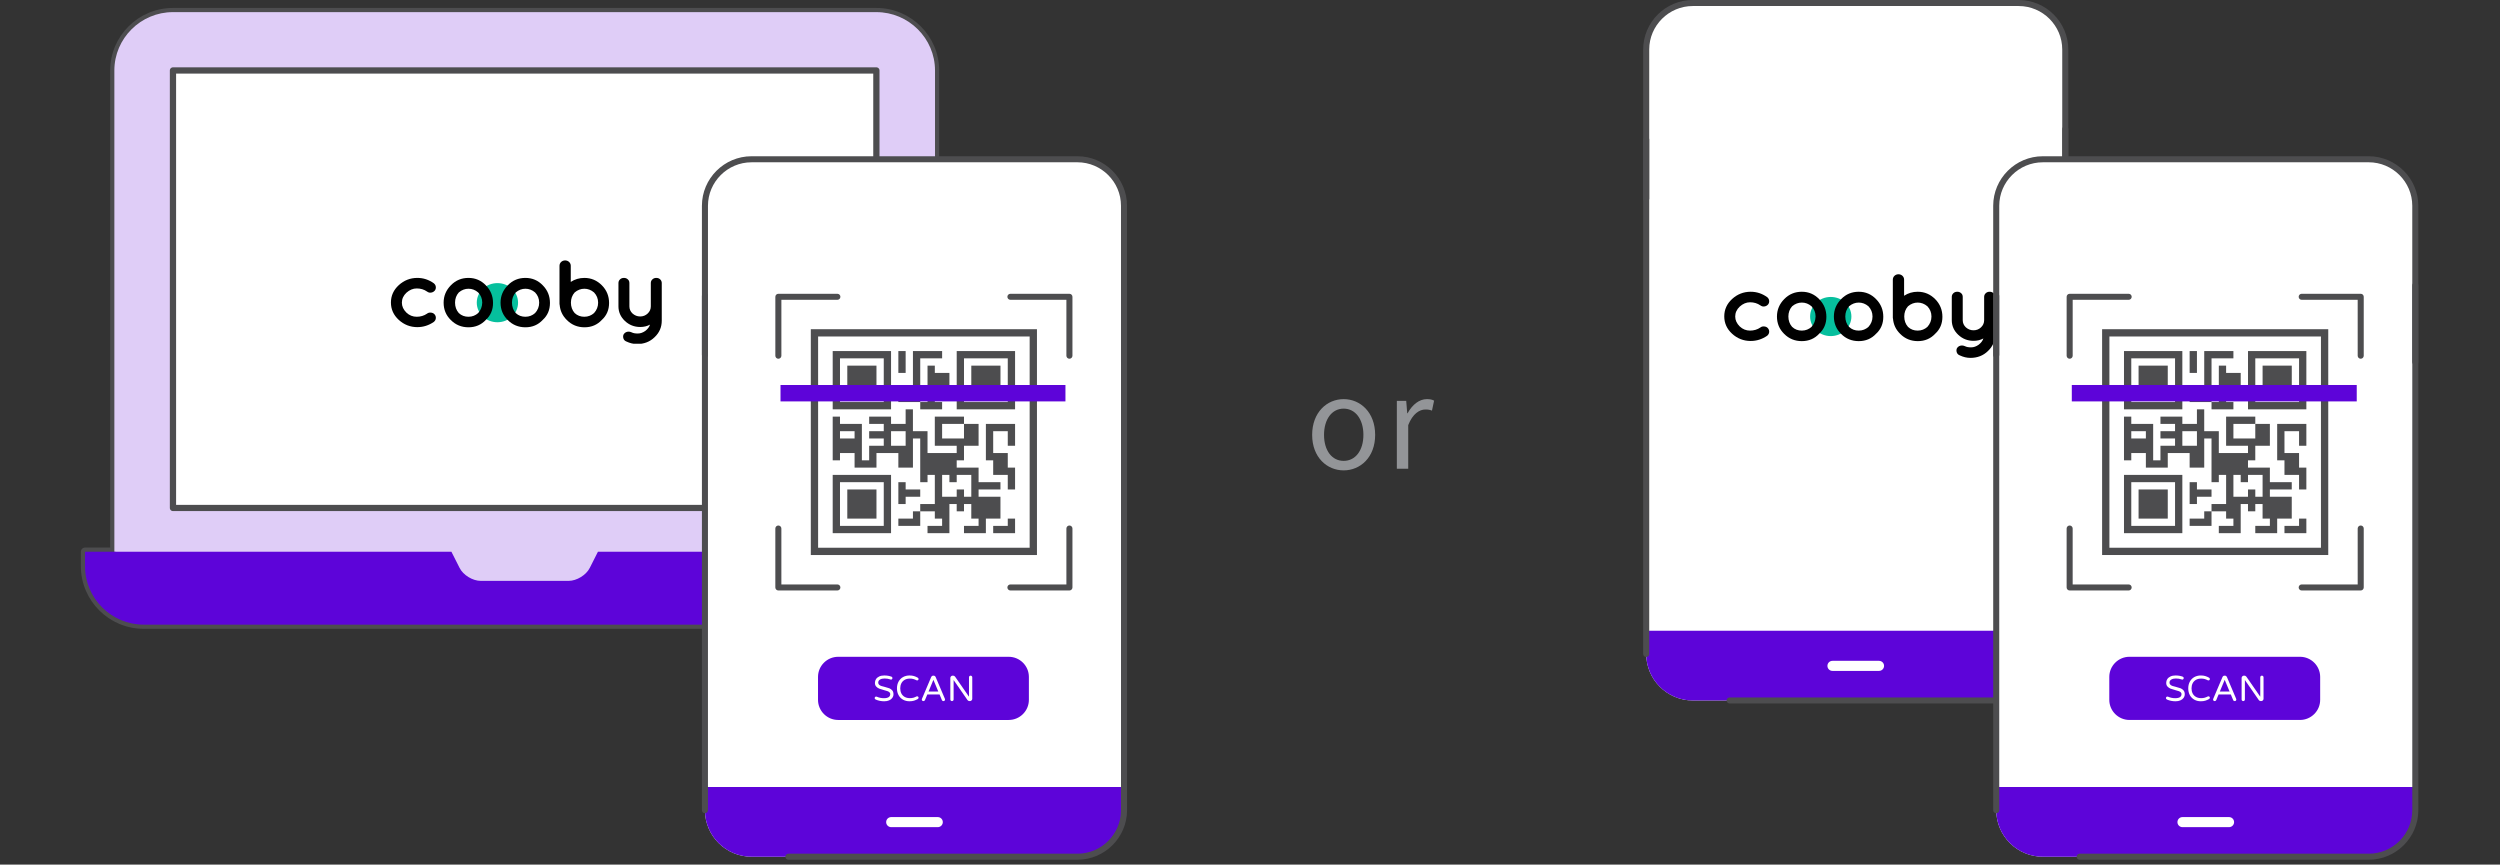 <svg width="240" height="83" viewBox="0 0 240 83" fill="none" xmlns="http://www.w3.org/2000/svg">
<rect x="0" y="0" width="240" height="83" fill="#333333" stroke="none"/>
<path d="M128.991 45.156C130.587 45.156 132.015 43.908 132.015 41.748C132.015 39.576 130.587 38.316 128.991 38.316C127.395 38.316 125.967 39.576 125.967 41.748C125.967 43.908 127.395 45.156 128.991 45.156ZM128.991 44.244C127.863 44.244 127.107 43.248 127.107 41.748C127.107 40.248 127.863 39.228 128.991 39.228C130.119 39.228 130.887 40.248 130.887 41.748C130.887 43.248 130.119 44.244 128.991 44.244ZM134.097 45H135.189V40.812C135.621 39.696 136.293 39.312 136.833 39.312C137.097 39.312 137.253 39.336 137.469 39.42L137.673 38.46C137.469 38.352 137.265 38.316 136.977 38.316C136.245 38.316 135.585 38.844 135.129 39.672H135.093L134.997 38.484H134.097V45Z" fill="#939598"/>
<g clip-path="url(#clip0)">
<mask id="path-2-outside-1" maskUnits="userSpaceOnUse" x="7.164" y="0.164" width="86" height="61" fill="black">
<rect fill="white" x="7.164" y="0.164" width="86" height="61"/>
<path fill-rule="evenodd" clip-rule="evenodd" d="M89.76 52.965V6.764C89.76 3.684 87.228 1.164 84.132 1.164H16.605C13.511 1.164 10.978 3.684 10.978 6.764V52.965L10.987 52.966H8.164V54.365C8.164 57.446 10.697 59.966 13.792 59.966H86.947C90.043 59.966 92.574 57.446 92.574 54.365V52.966H89.752L89.76 52.965Z"/>
</mask>
<path fill-rule="evenodd" clip-rule="evenodd" d="M89.76 52.965V6.764C89.76 3.684 87.228 1.164 84.132 1.164H16.605C13.511 1.164 10.978 3.684 10.978 6.764V52.965L10.987 52.966H8.164V54.365C8.164 57.446 10.697 59.966 13.792 59.966H86.947C90.043 59.966 92.574 57.446 92.574 54.365V52.966H89.752L89.76 52.965Z" fill="#5D04D9"/>
<path d="M89.76 52.965L89.819 53.36C90.015 53.331 90.16 53.163 90.16 52.965H89.76ZM10.978 52.965H10.578C10.578 53.163 10.724 53.332 10.921 53.361L10.978 52.965ZM10.987 52.966V53.366C11.196 53.366 11.37 53.204 11.386 52.995C11.401 52.786 11.252 52.6 11.044 52.57L10.987 52.966ZM8.164 52.966V52.566C7.943 52.566 7.764 52.745 7.764 52.966H8.164ZM92.574 52.966H92.974C92.974 52.745 92.795 52.566 92.574 52.566V52.966ZM89.752 52.966L89.694 52.57C89.487 52.601 89.338 52.786 89.353 52.995C89.369 53.204 89.543 53.366 89.752 53.366V52.966ZM89.36 6.764V52.965H90.16V6.764H89.36ZM84.132 1.564C87.009 1.564 89.36 3.907 89.36 6.764H90.16C90.16 3.462 87.447 0.764 84.132 0.764V1.564ZM16.605 1.564H84.132V0.764H16.605V1.564ZM11.378 6.764C11.378 3.907 13.73 1.564 16.605 1.564V0.764C13.292 0.764 10.578 3.462 10.578 6.764H11.378ZM11.378 52.965V6.764H10.578V52.965H11.378ZM11.044 52.57L11.036 52.569L10.921 53.361L10.929 53.362L11.044 52.57ZM8.164 53.366H10.987V52.566H8.164V53.366ZM8.564 54.365V52.966H7.764V54.365H8.564ZM13.792 59.566C10.916 59.566 8.564 57.223 8.564 54.365H7.764C7.764 57.669 10.477 60.366 13.792 60.366V59.566ZM86.947 59.566H13.792V60.366H86.947V59.566ZM92.174 54.365C92.174 57.223 89.824 59.566 86.947 59.566V60.366C90.262 60.366 92.974 57.669 92.974 54.365H92.174ZM92.174 52.966V54.365H92.974V52.966H92.174ZM89.752 53.366H92.574V52.566H89.752V53.366ZM89.702 52.569L89.694 52.57L89.811 53.362L89.819 53.36L89.702 52.569Z" fill="#4D4D4F" mask="url(#path-2-outside-1)"/>
<path d="M89.761 6.764V52.965L61.272 57.164H39.819L10.979 52.965V6.764C10.979 3.684 13.511 1.164 16.605 1.164H84.132C87.228 1.164 89.761 3.684 89.761 6.764Z" fill="#DFCDF7"/>
<path fill-rule="evenodd" clip-rule="evenodd" d="M84.132 6.764H16.605V48.765H84.132V6.764Z" fill="white" stroke="#4D4D4F" stroke-width="0.6" stroke-linecap="round" stroke-linejoin="round"/>
<path d="M92.574 52.966V54.365C92.574 57.446 90.043 59.966 86.947 59.966H13.792C10.697 59.966 8.164 57.446 8.164 54.365V52.966H43.335L44.116 54.511C44.459 55.205 45.374 55.764 46.148 55.764H54.589C55.362 55.764 56.279 55.205 56.622 54.511L57.402 52.966H92.574Z" fill="#5D04D9"/>
<g clip-path="url(#clip1)">
<path d="M47.752 30.936C48.846 30.936 49.734 30.095 49.734 29.057C49.734 28.019 48.846 27.178 47.752 27.178C46.658 27.178 45.77 28.019 45.77 29.057C45.77 30.095 46.658 30.936 47.752 30.936Z" fill="#06BF9D"/>
<path d="M40.006 27.69C40.382 27.69 40.712 27.79 40.997 27.989C41.117 28.075 41.237 28.117 41.387 28.089C41.522 28.075 41.642 28.003 41.733 27.904C41.823 27.79 41.853 27.676 41.838 27.534C41.823 27.391 41.748 27.277 41.642 27.192C41.162 26.85 40.637 26.679 40.066 26.679C39.376 26.679 38.775 26.921 38.28 27.377C37.785 27.832 37.529 28.388 37.529 29.042C37.529 29.697 37.785 30.252 38.28 30.708C38.775 31.163 39.376 31.405 40.066 31.405C40.637 31.405 41.162 31.235 41.642 30.907C41.763 30.808 41.823 30.694 41.838 30.566C41.853 30.437 41.823 30.309 41.733 30.195C41.642 30.082 41.522 30.025 41.372 30.01C41.222 29.996 41.102 30.025 40.997 30.11C40.712 30.309 40.367 30.409 40.006 30.409C39.631 30.409 39.301 30.281 39.015 30.01C38.73 29.726 38.58 29.413 38.58 29.057C38.58 28.687 38.73 28.373 39.015 28.103C39.316 27.832 39.646 27.69 40.006 27.69Z" fill="black"/>
<path d="M44.975 26.679C44.314 26.679 43.759 26.907 43.293 27.377C42.828 27.847 42.588 28.402 42.588 29.057C42.588 29.712 42.813 30.267 43.278 30.722C43.744 31.192 44.314 31.42 44.975 31.42C45.65 31.42 46.206 31.178 46.641 30.708C47.106 30.281 47.331 29.74 47.331 29.085C47.331 28.43 47.106 27.861 46.641 27.391C46.191 26.921 45.635 26.679 44.975 26.679ZM45.905 30.053C45.65 30.281 45.335 30.409 44.975 30.409C44.614 30.409 44.299 30.295 44.044 30.053C43.804 29.783 43.684 29.441 43.684 29.057C43.684 28.672 43.804 28.345 44.044 28.075C44.329 27.832 44.645 27.719 44.975 27.719C45.32 27.719 45.62 27.832 45.905 28.075C46.161 28.345 46.296 28.672 46.296 29.057C46.281 29.441 46.161 29.768 45.905 30.053Z" fill="black"/>
<path d="M50.44 26.679C49.779 26.679 49.224 26.907 48.758 27.377C48.293 27.847 48.053 28.402 48.053 29.057C48.053 29.712 48.278 30.267 48.743 30.722C49.209 31.192 49.779 31.42 50.44 31.42C51.115 31.42 51.67 31.178 52.106 30.708C52.571 30.281 52.796 29.74 52.796 29.085C52.796 28.43 52.571 27.861 52.106 27.391C51.656 26.921 51.1 26.679 50.44 26.679ZM51.37 30.053C51.115 30.281 50.8 30.409 50.44 30.409C50.079 30.409 49.764 30.295 49.509 30.053C49.269 29.783 49.149 29.441 49.149 29.057C49.149 28.672 49.269 28.345 49.509 28.075C49.794 27.832 50.109 27.719 50.44 27.719C50.77 27.719 51.085 27.832 51.37 28.075C51.626 28.345 51.761 28.672 51.761 29.057C51.761 29.441 51.626 29.768 51.37 30.053Z" fill="black"/>
<path d="M56.099 26.68C55.618 26.68 55.183 26.808 54.793 27.064V25.512C54.793 25.227 54.553 25 54.252 25C53.952 25 53.712 25.227 53.712 25.512V29.171C53.712 29.199 53.712 29.227 53.727 29.256C53.772 29.825 53.997 30.309 54.417 30.722C54.883 31.192 55.453 31.42 56.114 31.42C56.789 31.42 57.345 31.178 57.78 30.708C58.245 30.281 58.471 29.74 58.471 29.085C58.471 28.43 58.245 27.861 57.78 27.391C57.315 26.922 56.759 26.68 56.099 26.68ZM57.029 30.053C56.774 30.281 56.459 30.409 56.099 30.409C55.739 30.409 55.423 30.295 55.168 30.053C54.928 29.783 54.808 29.441 54.808 29.057C54.808 28.672 54.928 28.345 55.168 28.075C55.453 27.832 55.769 27.719 56.099 27.719C56.429 27.719 56.744 27.832 57.029 28.075C57.285 28.345 57.42 28.672 57.42 29.057C57.42 29.441 57.285 29.768 57.029 30.053Z" fill="black"/>
<path d="M63.379 26.822C63.274 26.722 63.154 26.679 63.004 26.679C62.854 26.679 62.734 26.722 62.629 26.822C62.523 26.921 62.478 27.035 62.478 27.178V29.413C62.478 29.683 62.373 29.911 62.178 30.096C61.983 30.281 61.743 30.381 61.458 30.381C61.172 30.381 60.932 30.281 60.722 30.096C60.527 29.911 60.422 29.683 60.422 29.413V27.178C60.422 27.035 60.377 26.907 60.272 26.822C60.167 26.722 60.047 26.679 59.897 26.679C59.746 26.679 59.626 26.722 59.521 26.822C59.416 26.921 59.371 27.035 59.371 27.178V29.413C59.371 29.953 59.581 30.423 59.987 30.808C60.392 31.192 60.887 31.391 61.458 31.391C61.803 31.391 62.118 31.32 62.403 31.163C62.328 31.405 62.163 31.605 61.938 31.776C61.713 31.932 61.473 32.017 61.233 32.017C60.992 32.017 60.797 31.989 60.632 31.904C60.467 31.832 60.317 31.818 60.182 31.861C60.032 31.904 59.941 31.989 59.867 32.103C59.806 32.231 59.806 32.359 59.852 32.502C59.897 32.63 59.987 32.729 60.137 32.786C60.467 32.943 60.812 33.028 61.157 33.028C61.818 33.028 62.388 32.815 62.839 32.373C63.304 31.932 63.529 31.405 63.529 30.779V27.178C63.529 27.049 63.484 26.921 63.379 26.822Z" fill="black"/>
</g>
</g>
<path d="M107.581 20.883V22.978H69.807V20.883C69.807 18.578 71.696 16.691 74.004 16.691H103.383C105.692 16.691 107.581 18.578 107.581 20.883Z" fill="#4D4D4F"/>
<path fill-rule="evenodd" clip-rule="evenodd" d="M83.242 20.538H88.272C88.539 20.538 88.756 20.322 88.756 20.055C88.756 19.789 88.539 19.572 88.272 19.572H83.242C82.975 19.572 82.758 19.789 82.758 20.055C82.758 20.322 82.975 20.538 83.242 20.538Z" fill="white"/>
<path fill-rule="evenodd" clip-rule="evenodd" d="M91.754 20.538H93.109C93.376 20.538 93.592 20.321 93.592 20.055C93.592 19.788 93.376 19.572 93.109 19.572H91.754C91.487 19.572 91.27 19.788 91.27 20.055C91.27 20.321 91.488 20.538 91.754 20.538Z" fill="white"/>
<path d="M107.906 19.752V21.984H67.675V19.752C67.675 17.297 69.687 15.289 72.145 15.289H103.436C105.894 15.289 107.906 17.297 107.906 19.752Z" fill="#5D04D9"/>
<path fill-rule="evenodd" clip-rule="evenodd" d="M82.499 19.212H87.825C88.093 19.212 88.309 18.995 88.309 18.729C88.309 18.462 88.093 18.245 87.825 18.245H82.499C82.232 18.245 82.015 18.462 82.015 18.729C82.015 18.995 82.232 19.212 82.499 19.212Z" fill="white"/>
<path fill-rule="evenodd" clip-rule="evenodd" d="M91.537 19.212H92.505C92.773 19.212 92.989 18.995 92.989 18.729C92.989 18.462 92.773 18.245 92.505 18.245H91.537C91.269 18.245 91.053 18.462 91.053 18.729C91.053 18.995 91.269 19.212 91.537 19.212Z" fill="white"/>
<path d="M107.581 20.884V75.369C107.581 77.675 105.692 79.56 103.384 79.56H74.004C71.696 79.56 69.807 77.675 69.807 75.369V20.884C69.807 18.578 71.697 16.692 74.004 16.692H103.384C105.692 16.692 107.581 18.578 107.581 20.884Z" fill="white"/>
<path d="M107.581 73.273V75.369C107.581 77.675 105.692 79.56 103.384 79.56H74.004C72.309 79.56 70.841 78.544 70.18 77.092C69.938 76.564 69.807 75.982 69.807 75.369V73.273H107.581Z" fill="#4D4D4F"/>
<path fill-rule="evenodd" clip-rule="evenodd" d="M86.597 76.923H90.794C91.061 76.923 91.277 76.706 91.277 76.44C91.277 76.173 91.061 75.957 90.794 75.957H86.597C86.33 75.957 86.113 76.173 86.113 76.44C86.113 76.706 86.33 76.923 86.597 76.923Z" fill="white"/>
<path d="M107.905 19.753V77.781C107.905 80.237 105.893 82.245 103.435 82.245H72.144C69.686 82.245 67.674 80.237 67.674 77.781V19.753C67.674 17.298 69.686 15.289 72.144 15.289L103.435 15.289C105.893 15.289 107.905 17.298 107.905 19.753Z" fill="white"/>
<path d="M107.906 75.549V77.782C107.906 80.237 105.894 82.245 103.436 82.245H72.145C70.341 82.245 68.776 81.164 68.072 79.617C67.814 79.054 67.675 78.435 67.675 77.782V75.549H107.906Z" fill="#5D04D9"/>
<path fill-rule="evenodd" clip-rule="evenodd" d="M85.555 79.407H90.026C90.293 79.407 90.51 79.19 90.51 78.924C90.51 78.656 90.293 78.44 90.026 78.44H85.555C85.288 78.44 85.071 78.656 85.071 78.924C85.071 79.19 85.288 79.407 85.555 79.407Z" fill="white"/>
<path fill-rule="evenodd" clip-rule="evenodd" d="M107.616 27.387V77.781C107.616 80.077 105.735 81.955 103.436 81.955H75.684C75.524 81.955 75.394 82.084 75.394 82.244C75.394 82.404 75.524 82.534 75.684 82.534H103.436C106.055 82.534 108.197 80.396 108.197 77.781V27.387C108.197 27.227 108.067 27.097 107.907 27.097C107.746 27.097 107.616 27.227 107.616 27.387Z" fill="#4D4D4F"/>
<path fill-rule="evenodd" clip-rule="evenodd" d="M67.964 77.781V28.388C67.964 28.228 67.834 28.098 67.674 28.098C67.514 28.098 67.384 28.228 67.384 28.388V77.781C67.384 77.941 67.514 78.071 67.674 78.071C67.834 78.071 67.964 77.941 67.964 77.781Z" fill="#4D4D4F"/>
<path fill-rule="evenodd" clip-rule="evenodd" d="M67.965 34.081V19.753C67.965 17.458 69.846 15.58 72.145 15.58L103.435 15.579C105.734 15.579 107.615 17.458 107.615 19.753V34.757C107.615 34.917 107.745 35.047 107.905 35.047C108.065 35.047 108.195 34.917 108.195 34.757V19.753C108.195 17.139 106.053 15 103.435 15L72.145 15C69.527 15 67.384 17.139 67.384 19.754V34.081C67.384 34.241 67.514 34.371 67.674 34.371C67.834 34.371 67.965 34.241 67.965 34.081Z" fill="#4D4D4F"/>
<path fill-rule="evenodd" clip-rule="evenodd" d="M75.012 56.106H80.387C80.548 56.106 80.678 56.236 80.678 56.396C80.678 56.556 80.548 56.686 80.387 56.686H74.722C74.562 56.686 74.432 56.556 74.432 56.396V50.738C74.432 50.578 74.562 50.448 74.722 50.448C74.882 50.448 75.012 50.578 75.012 50.738V56.106Z" fill="#4D4D4F"/>
<path fill-rule="evenodd" clip-rule="evenodd" d="M102.374 56.106V50.738C102.374 50.578 102.504 50.448 102.665 50.448C102.825 50.448 102.955 50.578 102.955 50.738V56.396C102.955 56.556 102.825 56.686 102.665 56.686H96.998C96.838 56.686 96.708 56.556 96.708 56.396C96.708 56.236 96.838 56.106 96.998 56.106H102.374Z" fill="#4D4D4F"/>
<path fill-rule="evenodd" clip-rule="evenodd" d="M75.013 28.782V34.15C75.013 34.31 74.883 34.44 74.723 34.44C74.563 34.44 74.433 34.31 74.433 34.15V28.493C74.433 28.333 74.563 28.203 74.723 28.203H80.388C80.549 28.203 80.679 28.333 80.679 28.493C80.679 28.653 80.549 28.782 80.388 28.782H75.013Z" fill="#4D4D4F"/>
<path fill-rule="evenodd" clip-rule="evenodd" d="M102.374 28.782H96.998C96.838 28.782 96.708 28.652 96.708 28.492C96.708 28.332 96.838 28.203 96.998 28.203H102.665C102.825 28.203 102.955 28.332 102.955 28.492V34.15C102.955 34.309 102.825 34.439 102.665 34.439C102.504 34.439 102.374 34.309 102.374 34.15V28.782Z" fill="#4D4D4F"/>
<path d="M100.864 30.292H76.525V54.595H100.864V30.292Z" fill="white"/>
<path d="M77.838 31.604V53.283H99.548V31.604H77.838ZM98.847 52.583H78.539V32.303H98.847V52.583ZM85.541 33.702H79.939V39.296H85.541V33.702ZM84.841 38.597H80.639V34.401H84.841V38.597ZM84.141 37.898H81.34V35.101H84.141V37.898ZM97.447 33.702H91.844V39.296H97.447V33.702ZM96.746 38.597H92.544V34.401H96.746V38.597ZM96.046 37.898H93.245V35.101H96.046V37.898ZM85.541 45.59H79.939V51.184H85.541V45.59ZM84.841 50.485H80.639V46.289H84.841V50.485ZM84.141 49.786H81.34V46.989H84.141V49.786ZM86.942 35.8H86.242V33.702H86.942V35.8ZM86.942 46.29V46.989H88.342V47.688H86.942V48.388H86.242V46.29H86.942ZM80.639 43.492H82.04V44.891H84.141V43.492H86.242V44.891H87.642V42.094H88.342V46.29H89.043V45.59H89.743V48.388H88.342V49.087H89.743V49.786H90.443V50.485H89.042V51.184H91.143V48.387H91.843V49.087H92.544V48.387H93.244V49.786H93.944V50.485H92.543V51.184H94.644V49.785H96.044V47.687H93.944V46.988H96.044V46.289H93.944V44.891H91.843V44.192H92.543V42.793H93.944V40.695H92.543V42.094H90.443V40.695H92.544V39.996H89.742V42.793H91.843V43.492H89.042V41.394H87.641V39.296H86.941V40.695H85.541V39.996H83.44V40.695H84.841V41.394H83.44V42.094H84.841V42.793H83.44V44.191H82.74V40.695H80.639V39.996H79.939V44.192H80.639L80.639 43.492ZM91.144 45.59V46.29H91.844V45.59H93.245V47.688H92.545V46.989H91.844V47.688H90.444V45.59H91.144ZM85.541 42.793V41.394H86.942V42.793H85.541ZM80.639 41.394H82.04V42.094H80.639V41.394ZM94.645 40.696H97.447V42.793H96.746V41.394H95.346V43.492H96.746V44.891H97.447V46.989H96.746V45.59H95.346V44.191H94.645V40.696ZM88.343 38.597H86.242V37.199H87.642V33.702H90.444V34.401H88.343V38.597ZM88.343 39.296V38.597H89.043V35.101H89.743V35.8H91.144V37.898H89.743V38.597H90.443V39.296H88.343ZM87.642 49.087H88.342V50.485H86.242V49.786H87.642V49.087H87.642ZM96.746 49.786H97.447V51.185H95.346V50.486H96.746V49.786Z" fill="#4D4D4F"/>
<path d="M102.283 36.96H74.929V38.535H102.283V36.96Z" fill="#5D04D9"/>
<path d="M98.773 67.184C98.773 68.247 97.903 69.117 96.838 69.117H80.464C79.4 69.117 78.529 68.247 78.529 67.184V64.984C78.529 63.921 79.4 63.052 80.464 63.052H96.838C97.903 63.052 98.773 63.921 98.773 64.984V67.184Z" fill="#5D04D9"/>
<path d="M84.066 67.157C84.038 67.146 84.015 67.127 83.997 67.1C83.978 67.074 83.969 67.046 83.969 67.016C83.969 66.976 83.982 66.943 84.009 66.914C84.035 66.885 84.069 66.871 84.111 66.871C84.134 66.871 84.155 66.875 84.177 66.885C84.388 66.979 84.615 67.026 84.858 67.026C85.261 67.026 85.462 66.894 85.462 66.629C85.462 66.56 85.436 66.502 85.384 66.457C85.332 66.411 85.269 66.374 85.193 66.348C85.117 66.321 85.009 66.29 84.868 66.253C84.681 66.205 84.531 66.158 84.415 66.113C84.3 66.069 84.201 66.001 84.118 65.911C84.035 65.822 83.993 65.702 83.993 65.552C83.993 65.421 84.028 65.302 84.097 65.195C84.166 65.088 84.269 65.003 84.404 64.94C84.538 64.876 84.7 64.845 84.889 64.845C85.143 64.845 85.372 64.883 85.577 64.959C85.642 64.982 85.674 65.028 85.674 65.097C85.674 65.133 85.661 65.167 85.636 65.197C85.611 65.227 85.577 65.242 85.536 65.242C85.522 65.242 85.503 65.237 85.481 65.228C85.301 65.166 85.115 65.135 84.924 65.135C84.742 65.135 84.594 65.169 84.48 65.238C84.366 65.307 84.309 65.404 84.309 65.528C84.309 65.611 84.336 65.678 84.39 65.73C84.444 65.782 84.512 65.822 84.594 65.851C84.676 65.879 84.787 65.91 84.928 65.942C85.11 65.986 85.257 66.03 85.369 66.073C85.48 66.117 85.576 66.185 85.656 66.277C85.735 66.369 85.774 66.493 85.774 66.65C85.774 66.779 85.737 66.894 85.664 66.996C85.59 67.099 85.486 67.179 85.353 67.236C85.219 67.294 85.065 67.323 84.89 67.323C84.596 67.323 84.322 67.268 84.066 67.157Z" fill="white"/>
<path d="M86.697 67.173C86.515 67.073 86.37 66.929 86.266 66.742C86.161 66.554 86.108 66.335 86.108 66.085C86.108 65.834 86.161 65.615 86.266 65.427C86.371 65.239 86.515 65.096 86.697 64.995C86.88 64.896 87.087 64.845 87.318 64.845C87.475 64.845 87.615 64.863 87.738 64.9C87.861 64.937 87.984 64.99 88.106 65.059C88.157 65.087 88.182 65.13 88.182 65.19C88.182 65.224 88.169 65.255 88.144 65.282C88.119 65.308 88.085 65.321 88.044 65.321C88.021 65.321 88 65.316 87.982 65.307C87.881 65.255 87.782 65.214 87.685 65.187C87.588 65.159 87.476 65.145 87.349 65.145C87.152 65.145 86.983 65.186 86.843 65.268C86.704 65.349 86.599 65.46 86.528 65.602C86.458 65.743 86.423 65.904 86.423 66.084C86.423 66.263 86.458 66.424 86.528 66.565C86.599 66.706 86.704 66.818 86.843 66.9C86.983 66.981 87.151 67.022 87.349 67.022C87.476 67.022 87.588 67.008 87.685 66.981C87.782 66.953 87.881 66.913 87.982 66.86C88.001 66.851 88.021 66.846 88.044 66.846C88.086 66.846 88.119 66.859 88.144 66.884C88.17 66.91 88.182 66.941 88.182 66.977C88.182 67.037 88.157 67.08 88.106 67.108C87.984 67.177 87.861 67.23 87.738 67.267C87.615 67.304 87.475 67.322 87.318 67.322C87.087 67.323 86.881 67.273 86.697 67.173Z" fill="white"/>
<path d="M88.535 67.261C88.507 67.231 88.492 67.194 88.492 67.151C88.492 67.132 88.498 67.11 88.51 67.082L89.391 65.004C89.409 64.963 89.435 64.929 89.469 64.903C89.502 64.876 89.543 64.862 89.592 64.862H89.626C89.674 64.862 89.715 64.876 89.749 64.903C89.782 64.929 89.808 64.963 89.826 65.004L90.708 67.082C90.719 67.11 90.725 67.132 90.725 67.151C90.725 67.194 90.71 67.231 90.682 67.261C90.653 67.291 90.615 67.306 90.569 67.306C90.537 67.306 90.508 67.298 90.482 67.28C90.454 67.263 90.435 67.239 90.421 67.209L90.197 66.671H89.022L88.797 67.209C88.783 67.239 88.763 67.263 88.736 67.28C88.71 67.297 88.681 67.306 88.648 67.306C88.602 67.306 88.564 67.291 88.535 67.261ZM89.142 66.385H90.075L89.608 65.263L89.142 66.385Z" fill="white"/>
<path d="M91.278 67.261C91.248 67.231 91.232 67.194 91.232 67.15V65.09C91.232 65.028 91.254 64.975 91.298 64.929C91.342 64.885 91.395 64.862 91.457 64.862H91.502C91.576 64.862 91.639 64.897 91.692 64.966L93.023 66.884V65.021C93.023 64.977 93.038 64.94 93.067 64.909C93.097 64.878 93.134 64.862 93.178 64.862C93.221 64.862 93.259 64.878 93.29 64.909C93.321 64.939 93.337 64.977 93.337 65.021V67.081C93.337 67.143 93.314 67.196 93.269 67.24C93.225 67.284 93.171 67.305 93.109 67.305H93.067C93.031 67.305 92.996 67.296 92.964 67.279C92.932 67.262 92.905 67.239 92.884 67.212L91.547 65.283V67.15C91.547 67.193 91.531 67.23 91.499 67.26C91.469 67.29 91.431 67.305 91.387 67.305C91.345 67.305 91.308 67.29 91.278 67.261Z" fill="white"/>
<path d="M197.943 5.882V7.978H160.168V5.882C160.168 3.577 162.058 1.691 164.365 1.691H193.745C196.053 1.691 197.943 3.577 197.943 5.882Z" fill="#4D4D4F"/>
<path fill-rule="evenodd" clip-rule="evenodd" d="M173.602 5.538H178.632C178.899 5.538 179.116 5.321 179.116 5.055C179.116 4.788 178.899 4.572 178.632 4.572H173.602C173.335 4.572 173.118 4.788 173.118 5.055C173.118 5.321 173.335 5.538 173.602 5.538Z" fill="white"/>
<path fill-rule="evenodd" clip-rule="evenodd" d="M182.116 5.537H183.47C183.737 5.537 183.954 5.321 183.954 5.054C183.954 4.788 183.737 4.571 183.47 4.571H182.116C181.849 4.571 181.632 4.788 181.632 5.054C181.632 5.321 181.849 5.537 182.116 5.537Z" fill="white"/>
<path d="M198.266 4.752V6.984H158.035V4.752C158.035 2.297 160.047 0.289 162.505 0.289H193.796C196.254 0.289 198.266 2.297 198.266 4.752Z" fill="#5D04D9"/>
<path fill-rule="evenodd" clip-rule="evenodd" d="M172.86 4.211H178.187C178.454 4.211 178.671 3.995 178.671 3.728C178.671 3.461 178.454 3.245 178.187 3.245H172.86C172.593 3.245 172.376 3.461 172.376 3.728C172.376 3.995 172.593 4.211 172.86 4.211Z" fill="white"/>
<path fill-rule="evenodd" clip-rule="evenodd" d="M181.897 4.211H182.866C183.133 4.211 183.35 3.995 183.35 3.728C183.35 3.461 183.133 3.245 182.866 3.245H181.897C181.63 3.245 181.413 3.461 181.413 3.728C181.413 3.995 181.63 4.211 181.897 4.211Z" fill="white"/>
<path d="M197.942 5.883V60.369C197.942 62.675 196.053 64.56 193.745 64.56H164.365C162.058 64.56 160.168 62.674 160.168 60.369V5.883C160.168 3.578 162.058 1.692 164.365 1.692H193.745C196.053 1.692 197.942 3.578 197.942 5.883Z" fill="white"/>
<path d="M197.942 58.273V60.369C197.942 62.674 196.053 64.56 193.745 64.56H164.365C162.671 64.56 161.202 63.544 160.541 62.092C160.3 61.563 160.168 60.981 160.168 60.368V58.273H197.942Z" fill="#4D4D4F"/>
<path fill-rule="evenodd" clip-rule="evenodd" d="M176.957 61.923H181.154C181.421 61.923 181.638 61.706 181.638 61.44C181.638 61.173 181.421 60.956 181.154 60.956H176.957C176.69 60.956 176.474 61.173 176.474 61.44C176.474 61.706 176.69 61.923 176.957 61.923Z" fill="white"/>
<path d="M198.265 4.752V62.781C198.265 65.236 196.254 67.245 193.795 67.245H162.505C160.047 67.245 158.034 65.236 158.034 62.781V4.752C158.034 2.297 160.046 0.289 162.505 0.289L193.795 0.288C196.254 0.289 198.265 2.297 198.265 4.752Z" fill="white"/>
<g clip-path="url(#clip2)">
<path d="M175.752 32.265C176.846 32.265 177.734 31.423 177.734 30.386C177.734 29.348 176.846 28.507 175.752 28.507C174.658 28.507 173.771 29.348 173.771 30.386C173.771 31.423 174.658 32.265 175.752 32.265Z" fill="#06BF9D"/>
<path d="M168.006 29.019C168.381 29.019 168.712 29.119 168.997 29.318C169.117 29.403 169.237 29.446 169.387 29.418C169.522 29.403 169.642 29.332 169.733 29.233C169.823 29.119 169.853 29.005 169.838 28.862C169.823 28.72 169.748 28.606 169.642 28.521C169.162 28.179 168.637 28.008 168.066 28.008C167.376 28.008 166.775 28.25 166.28 28.706C165.784 29.161 165.529 29.716 165.529 30.371C165.529 31.026 165.784 31.581 166.28 32.037C166.775 32.492 167.376 32.734 168.066 32.734C168.637 32.734 169.162 32.563 169.642 32.236C169.763 32.136 169.823 32.023 169.838 31.894C169.853 31.766 169.823 31.638 169.733 31.524C169.642 31.41 169.522 31.354 169.372 31.339C169.222 31.325 169.102 31.354 168.997 31.439C168.712 31.638 168.366 31.738 168.006 31.738C167.631 31.738 167.301 31.61 167.015 31.339C166.73 31.055 166.58 30.741 166.58 30.386C166.58 30.015 166.73 29.702 167.015 29.432C167.316 29.161 167.646 29.019 168.006 29.019Z" fill="black"/>
<path d="M172.975 28.008C172.314 28.008 171.759 28.236 171.293 28.706C170.828 29.176 170.588 29.731 170.588 30.386C170.588 31.04 170.813 31.596 171.278 32.051C171.744 32.521 172.314 32.748 172.975 32.748C173.65 32.748 174.206 32.507 174.641 32.037C175.106 31.61 175.332 31.069 175.332 30.414C175.332 29.759 175.106 29.19 174.641 28.72C174.191 28.25 173.635 28.008 172.975 28.008ZM173.905 31.382C173.65 31.61 173.335 31.738 172.975 31.738C172.614 31.738 172.299 31.624 172.044 31.382C171.804 31.111 171.684 30.77 171.684 30.386C171.684 30.001 171.804 29.674 172.044 29.403C172.329 29.161 172.644 29.047 172.975 29.047C173.32 29.047 173.62 29.161 173.905 29.403C174.161 29.674 174.296 30.001 174.296 30.386C174.281 30.77 174.161 31.097 173.905 31.382Z" fill="black"/>
<path d="M178.44 28.008C177.779 28.008 177.224 28.236 176.758 28.706C176.293 29.176 176.053 29.731 176.053 30.386C176.053 31.04 176.278 31.596 176.743 32.051C177.209 32.521 177.779 32.748 178.44 32.748C179.115 32.748 179.671 32.507 180.106 32.037C180.571 31.61 180.796 31.069 180.796 30.414C180.796 29.759 180.571 29.19 180.106 28.72C179.656 28.25 179.1 28.008 178.44 28.008ZM179.37 31.382C179.115 31.61 178.8 31.738 178.44 31.738C178.079 31.738 177.764 31.624 177.509 31.382C177.269 31.111 177.149 30.77 177.149 30.386C177.149 30.001 177.269 29.674 177.509 29.403C177.794 29.161 178.109 29.047 178.44 29.047C178.77 29.047 179.085 29.161 179.37 29.403C179.625 29.674 179.761 30.001 179.761 30.386C179.761 30.77 179.625 31.097 179.37 31.382Z" fill="black"/>
<path d="M184.099 28.008C183.618 28.008 183.183 28.136 182.793 28.393V26.841C182.793 26.556 182.553 26.329 182.252 26.329C181.952 26.329 181.712 26.556 181.712 26.841V30.499C181.712 30.528 181.712 30.556 181.727 30.585C181.772 31.154 181.997 31.638 182.417 32.051C182.883 32.521 183.453 32.748 184.114 32.748C184.789 32.748 185.345 32.507 185.78 32.037C186.245 31.61 186.471 31.069 186.471 30.414C186.471 29.759 186.245 29.19 185.78 28.72C185.315 28.25 184.759 28.008 184.099 28.008ZM185.029 31.382C184.774 31.61 184.459 31.738 184.099 31.738C183.738 31.738 183.423 31.624 183.168 31.382C182.928 31.111 182.808 30.77 182.808 30.386C182.808 30.001 182.928 29.674 183.168 29.403C183.453 29.161 183.768 29.047 184.099 29.047C184.429 29.047 184.744 29.161 185.029 29.403C185.285 29.674 185.42 30.001 185.42 30.386C185.42 30.77 185.285 31.097 185.029 31.382Z" fill="black"/>
<path d="M191.379 28.151C191.274 28.051 191.154 28.008 191.004 28.008C190.854 28.008 190.734 28.051 190.629 28.151C190.524 28.25 190.478 28.364 190.478 28.506V30.741C190.478 31.012 190.373 31.24 190.178 31.425C189.983 31.61 189.743 31.709 189.458 31.709C189.172 31.709 188.932 31.61 188.722 31.425C188.527 31.24 188.422 31.012 188.422 30.741V28.506C188.422 28.364 188.377 28.236 188.272 28.151C188.167 28.051 188.047 28.008 187.896 28.008C187.746 28.008 187.626 28.051 187.521 28.151C187.416 28.25 187.371 28.364 187.371 28.506V30.741C187.371 31.282 187.581 31.752 187.987 32.136C188.392 32.521 188.887 32.72 189.458 32.72C189.803 32.72 190.118 32.649 190.403 32.492C190.328 32.734 190.163 32.934 189.938 33.104C189.713 33.261 189.473 33.346 189.233 33.346C188.992 33.346 188.797 33.318 188.632 33.233C188.467 33.161 188.317 33.147 188.182 33.19C188.032 33.233 187.942 33.318 187.866 33.432C187.806 33.56 187.806 33.688 187.851 33.83C187.896 33.959 187.987 34.058 188.137 34.115C188.467 34.272 188.812 34.357 189.157 34.357C189.818 34.357 190.388 34.144 190.839 33.702C191.304 33.261 191.529 32.734 191.529 32.108V28.506C191.529 28.378 191.484 28.25 191.379 28.151Z" fill="black"/>
</g>
<path d="M198.266 60.549V62.781C198.266 65.237 196.254 67.245 193.796 67.245H162.505C160.701 67.245 159.136 66.163 158.432 64.617C158.175 64.053 158.035 63.434 158.035 62.781V60.549H198.266Z" fill="#5D04D9"/>
<path fill-rule="evenodd" clip-rule="evenodd" d="M175.916 64.407H180.386C180.653 64.407 180.87 64.19 180.87 63.923C180.87 63.656 180.653 63.44 180.386 63.44H175.916C175.648 63.44 175.432 63.656 175.432 63.923C175.432 64.19 175.648 64.407 175.916 64.407Z" fill="white"/>
<path fill-rule="evenodd" clip-rule="evenodd" d="M197.977 12.386V62.781C197.977 65.077 196.096 66.954 193.797 66.954H166.044C165.884 66.954 165.754 67.084 165.754 67.244C165.754 67.404 165.884 67.534 166.044 67.534H193.797C196.415 67.534 198.557 65.395 198.557 62.781V12.386C198.557 12.226 198.427 12.096 198.267 12.096C198.107 12.096 197.977 12.226 197.977 12.386Z" fill="#4D4D4F"/>
<path fill-rule="evenodd" clip-rule="evenodd" d="M158.325 62.781V13.388C158.325 13.228 158.195 13.098 158.034 13.098C157.874 13.098 157.744 13.228 157.744 13.388V62.781C157.744 62.941 157.874 63.07 158.034 63.07C158.195 63.071 158.325 62.941 158.325 62.781Z" fill="#4D4D4F"/>
<path fill-rule="evenodd" clip-rule="evenodd" d="M158.325 19.081V4.753C158.325 2.458 160.206 0.579 162.505 0.579L193.795 0.579C196.094 0.579 197.975 2.457 197.975 4.753V19.756C197.975 19.916 198.105 20.046 198.265 20.046C198.426 20.046 198.556 19.916 198.556 19.756V4.753C198.556 2.139 196.413 -0 193.795 -0L162.505 0C159.887 0 157.744 2.139 157.744 4.753V19.081C157.744 19.241 157.874 19.371 158.034 19.371C158.195 19.371 158.325 19.241 158.325 19.081Z" fill="#4D4D4F"/>
<path d="M231.544 20.883V22.978H193.77V20.883C193.77 18.578 195.659 16.691 197.967 16.691H227.346C229.655 16.691 231.544 18.578 231.544 20.883Z" fill="#4D4D4F"/>
<path fill-rule="evenodd" clip-rule="evenodd" d="M207.204 20.538H212.235C212.502 20.538 212.719 20.321 212.719 20.055C212.719 19.788 212.502 19.572 212.235 19.572H207.204C206.937 19.572 206.721 19.788 206.721 20.055C206.721 20.321 206.938 20.538 207.204 20.538Z" fill="white"/>
<path fill-rule="evenodd" clip-rule="evenodd" d="M215.718 20.538H217.072C217.339 20.538 217.556 20.321 217.556 20.055C217.556 19.788 217.339 19.572 217.072 19.572H215.718C215.451 19.572 215.234 19.788 215.234 20.055C215.234 20.321 215.451 20.538 215.718 20.538Z" fill="white"/>
<path d="M231.869 19.752V21.984H191.638V19.752C191.638 17.297 193.65 15.289 196.108 15.289H227.398C229.857 15.289 231.869 17.297 231.869 19.752Z" fill="#5D04D9"/>
<path fill-rule="evenodd" clip-rule="evenodd" d="M206.462 19.212H211.788C212.056 19.212 212.272 18.995 212.272 18.728C212.272 18.461 212.056 18.245 211.788 18.245H206.462C206.195 18.245 205.978 18.462 205.978 18.728C205.978 18.995 206.195 19.212 206.462 19.212Z" fill="white"/>
<path fill-rule="evenodd" clip-rule="evenodd" d="M215.499 19.212H216.467C216.735 19.212 216.951 18.995 216.951 18.728C216.951 18.461 216.735 18.245 216.467 18.245H215.499C215.231 18.245 215.015 18.462 215.015 18.728C215.015 18.995 215.231 19.212 215.499 19.212Z" fill="white"/>
<path d="M231.544 20.883V75.369C231.544 77.675 229.655 79.56 227.347 79.56H197.967C195.659 79.56 193.77 77.674 193.77 75.369V20.883C193.77 18.578 195.659 16.692 197.967 16.692H227.347C229.655 16.692 231.544 18.578 231.544 20.883Z" fill="white"/>
<path d="M231.544 73.273V75.369C231.544 77.675 229.655 79.56 227.347 79.56H197.967C196.272 79.56 194.803 78.544 194.143 77.092C193.901 76.563 193.77 75.981 193.77 75.368V73.273H231.544Z" fill="#4D4D4F"/>
<path fill-rule="evenodd" clip-rule="evenodd" d="M210.56 76.923H214.756C215.023 76.923 215.24 76.706 215.24 76.44C215.24 76.173 215.023 75.957 214.756 75.957H210.56C210.293 75.957 210.076 76.173 210.076 76.44C210.076 76.706 210.293 76.923 210.56 76.923Z" fill="white"/>
<path d="M231.868 19.752V77.781C231.868 80.236 229.856 82.245 227.398 82.245H196.107C193.649 82.245 191.637 80.236 191.637 77.781V19.752C191.637 17.297 193.649 15.289 196.107 15.289L227.397 15.288C229.856 15.289 231.868 17.297 231.868 19.752Z" fill="white"/>
<path d="M231.869 75.549V77.781C231.869 80.237 229.857 82.245 227.398 82.245H196.108C194.303 82.245 192.739 81.163 192.035 79.617C191.777 79.053 191.638 78.434 191.638 77.781V75.549H231.869Z" fill="#5D04D9"/>
<path fill-rule="evenodd" clip-rule="evenodd" d="M209.518 79.407H213.988C214.256 79.407 214.473 79.19 214.473 78.924C214.473 78.656 214.256 78.44 213.988 78.44H209.518C209.251 78.44 209.034 78.656 209.034 78.924C209.034 79.19 209.251 79.407 209.518 79.407Z" fill="white"/>
<path fill-rule="evenodd" clip-rule="evenodd" d="M231.579 27.387V77.781C231.579 80.077 229.698 81.955 227.399 81.955H199.647C199.486 81.955 199.356 82.084 199.356 82.244C199.356 82.404 199.486 82.534 199.647 82.534H227.399C230.017 82.534 232.16 80.396 232.16 77.781V27.387C232.16 27.227 232.03 27.097 231.87 27.097C231.709 27.097 231.579 27.227 231.579 27.387Z" fill="#4D4D4F"/>
<path fill-rule="evenodd" clip-rule="evenodd" d="M191.927 77.781V28.388C191.927 28.228 191.797 28.098 191.637 28.098C191.477 28.098 191.347 28.228 191.347 28.388V77.781C191.347 77.941 191.477 78.071 191.637 78.071C191.797 78.071 191.927 77.941 191.927 77.781Z" fill="#4D4D4F"/>
<path fill-rule="evenodd" clip-rule="evenodd" d="M191.928 34.081V19.753C191.928 17.458 193.809 15.58 196.107 15.58L227.398 15.579C229.697 15.579 231.578 17.458 231.578 19.753V34.757C231.578 34.917 231.708 35.047 231.868 35.047C232.028 35.047 232.158 34.917 232.158 34.757V19.753C232.158 17.139 230.016 15 227.398 15L196.107 15C193.49 15 191.347 17.139 191.347 19.754V34.081C191.347 34.241 191.477 34.371 191.637 34.371C191.797 34.371 191.928 34.241 191.928 34.081Z" fill="#4D4D4F"/>
<path fill-rule="evenodd" clip-rule="evenodd" d="M198.976 56.106H204.351C204.511 56.106 204.641 56.236 204.641 56.396C204.641 56.556 204.511 56.686 204.351 56.686H198.686C198.526 56.686 198.396 56.556 198.396 56.396V50.738C198.396 50.578 198.526 50.448 198.686 50.448C198.846 50.448 198.976 50.578 198.976 50.738V56.106Z" fill="#4D4D4F"/>
<path fill-rule="evenodd" clip-rule="evenodd" d="M226.338 56.106V50.738C226.338 50.578 226.468 50.448 226.628 50.448C226.789 50.448 226.919 50.578 226.919 50.738V56.396C226.919 56.556 226.789 56.686 226.628 56.686H220.962C220.802 56.686 220.672 56.556 220.672 56.396C220.672 56.236 220.802 56.106 220.962 56.106H226.338Z" fill="#4D4D4F"/>
<path fill-rule="evenodd" clip-rule="evenodd" d="M198.978 28.782V34.15C198.978 34.309 198.848 34.439 198.688 34.439C198.527 34.439 198.397 34.309 198.397 34.15V28.492C198.397 28.332 198.527 28.203 198.688 28.203H204.353C204.513 28.203 204.643 28.332 204.643 28.492C204.643 28.652 204.513 28.782 204.353 28.782H198.978Z" fill="#4D4D4F"/>
<path fill-rule="evenodd" clip-rule="evenodd" d="M226.338 28.782H220.962C220.802 28.782 220.672 28.652 220.672 28.492C220.672 28.332 220.802 28.202 220.962 28.202H226.628C226.789 28.202 226.919 28.332 226.919 28.492V34.149C226.919 34.309 226.789 34.439 226.628 34.439C226.468 34.439 226.338 34.309 226.338 34.149V28.782Z" fill="#4D4D4F"/>
<path d="M224.828 30.291H200.489V54.595H224.828V30.291Z" fill="white"/>
<path d="M201.802 31.604V53.282H223.512V31.604H201.802ZM222.811 52.583H202.503V32.303H222.811V52.583ZM209.505 33.702H203.903V39.296H209.505V33.702ZM208.805 38.597H204.603V34.401H208.805V38.597ZM208.105 37.898H205.303V35.1H208.105V37.898ZM221.41 33.702H215.808V39.296H221.41V33.702ZM220.71 38.597H216.508V34.401H220.71V38.597ZM220.01 37.898H217.209V35.1H220.01V37.898ZM209.505 45.59H203.903V51.184H209.505V45.59ZM208.805 50.485H204.603V46.289H208.805V50.485ZM208.105 49.786H205.303V46.989H208.105V49.786ZM210.906 35.8H210.205V33.702H210.906V35.8ZM210.906 46.289V46.989H212.306V47.688H210.906V48.387H210.205V46.289H210.906ZM204.603 43.492H206.004V44.891H208.105V43.492H210.205V44.891H211.606V42.094H212.306V46.289H213.007V45.59H213.707V48.387H212.306V49.087H213.707V49.786H214.407V50.485H213.006V51.184H215.107V48.387H215.807V49.086H216.508V48.387H217.208V49.785H217.908V50.484H216.507V51.184H218.608V49.785H220.008V47.687H217.908V46.988H220.008V46.288H217.908V44.891H215.807V44.192H216.507V42.793H217.908V40.695H216.507V42.094H214.407V40.695H216.508V39.996H213.706V42.793H215.807V43.492H213.006V41.394H211.605V39.296H210.905V40.695H209.505V39.996H207.404V40.695H208.805V41.394H207.404V42.093H208.805V42.792H207.404V44.191H206.704V40.695H204.603V39.996H203.903V44.192H204.603L204.603 43.492ZM215.108 45.59V46.289H215.808V45.59H217.209V47.688H216.509V46.989H215.808V47.688H214.407V45.59H215.108ZM209.505 42.793V41.394H210.906V42.793H209.505ZM204.603 41.394H206.004V42.094H204.603V41.394ZM218.609 40.695H221.41V42.793H220.71V41.394H219.309V43.492H220.71V44.891H221.41V46.989H220.71V45.59H219.309V44.191H218.609V40.695ZM212.307 38.597H210.206V37.198H211.606V33.702H214.407V34.401H212.307V38.597ZM212.307 39.296V38.597H213.007V35.1H213.707V35.8H215.108V37.898H213.707V38.597H214.407V39.296H212.307ZM211.606 49.087H212.306V50.485H210.205V49.786H211.606V49.087H211.606ZM220.71 49.786H221.41V51.185H219.309V50.485H220.71V49.786Z" fill="#4D4D4F"/>
<path d="M226.247 36.959H198.893V38.535H226.247V36.959Z" fill="#5D04D9"/>
<path d="M222.736 67.184C222.736 68.247 221.865 69.116 220.801 69.116H204.427C203.363 69.116 202.492 68.247 202.492 67.184V64.984C202.492 63.921 203.363 63.051 204.427 63.051H220.801C221.865 63.051 222.736 63.921 222.736 64.984V67.184Z" fill="#5D04D9"/>
<path d="M208.028 67.157C208.001 67.146 207.978 67.127 207.96 67.1C207.941 67.074 207.932 67.046 207.932 67.016C207.932 66.976 207.945 66.943 207.972 66.914C207.998 66.885 208.032 66.871 208.074 66.871C208.096 66.871 208.118 66.875 208.139 66.885C208.351 66.979 208.578 67.026 208.82 67.026C209.224 67.026 209.425 66.894 209.425 66.629C209.425 66.56 209.399 66.502 209.347 66.457C209.295 66.411 209.231 66.374 209.156 66.348C209.079 66.321 208.972 66.29 208.831 66.253C208.644 66.205 208.494 66.158 208.378 66.113C208.263 66.069 208.164 66.001 208.081 65.911C207.998 65.822 207.956 65.702 207.956 65.552C207.956 65.421 207.991 65.302 208.06 65.195C208.129 65.088 208.232 65.003 208.367 64.94C208.501 64.876 208.663 64.845 208.852 64.845C209.106 64.845 209.335 64.883 209.54 64.959C209.604 64.982 209.637 65.028 209.637 65.097C209.637 65.133 209.624 65.167 209.599 65.197C209.574 65.227 209.54 65.242 209.499 65.242C209.485 65.242 209.466 65.237 209.444 65.228C209.264 65.166 209.078 65.135 208.887 65.135C208.705 65.135 208.557 65.169 208.443 65.238C208.329 65.307 208.272 65.404 208.272 65.528C208.272 65.611 208.299 65.678 208.353 65.73C208.407 65.782 208.475 65.822 208.557 65.851C208.639 65.879 208.75 65.91 208.891 65.942C209.073 65.986 209.22 66.03 209.332 66.073C209.443 66.117 209.539 66.185 209.618 66.277C209.698 66.369 209.737 66.493 209.737 66.65C209.737 66.779 209.7 66.894 209.627 66.996C209.553 67.099 209.449 67.179 209.316 67.236C209.182 67.294 209.028 67.323 208.853 67.323C208.559 67.323 208.285 67.268 208.028 67.157Z" fill="white"/>
<path d="M210.661 67.173C210.479 67.072 210.334 66.929 210.23 66.742C210.125 66.554 210.072 66.335 210.072 66.084C210.072 65.834 210.125 65.615 210.23 65.427C210.335 65.239 210.479 65.096 210.661 64.995C210.844 64.895 211.051 64.845 211.282 64.845C211.439 64.845 211.578 64.863 211.702 64.9C211.825 64.937 211.948 64.99 212.07 65.058C212.12 65.086 212.146 65.13 212.146 65.19C212.146 65.224 212.133 65.255 212.108 65.281C212.083 65.308 212.049 65.321 212.008 65.321C211.985 65.321 211.964 65.316 211.946 65.307C211.845 65.254 211.745 65.214 211.649 65.186C211.552 65.159 211.44 65.145 211.313 65.145C211.116 65.145 210.946 65.186 210.807 65.267C210.668 65.349 210.563 65.46 210.492 65.602C210.422 65.743 210.387 65.904 210.387 66.084C210.387 66.263 210.422 66.423 210.492 66.565C210.563 66.706 210.667 66.818 210.807 66.899C210.946 66.981 211.115 67.022 211.313 67.022C211.44 67.022 211.552 67.008 211.649 66.98C211.745 66.953 211.845 66.912 211.946 66.86C211.965 66.851 211.985 66.846 212.008 66.846C212.05 66.846 212.083 66.858 212.108 66.884C212.134 66.909 212.146 66.94 212.146 66.977C212.146 67.037 212.12 67.08 212.07 67.108C211.948 67.177 211.825 67.23 211.702 67.267C211.578 67.303 211.439 67.322 211.282 67.322C211.051 67.323 210.845 67.273 210.661 67.173Z" fill="white"/>
<path d="M212.498 67.261C212.47 67.231 212.455 67.194 212.455 67.151C212.455 67.132 212.461 67.109 212.472 67.082L213.354 65.004C213.372 64.962 213.398 64.929 213.431 64.903C213.465 64.876 213.506 64.862 213.554 64.862H213.588C213.637 64.862 213.678 64.875 213.712 64.903C213.745 64.929 213.771 64.963 213.789 65.004L214.67 67.082C214.682 67.109 214.687 67.132 214.687 67.151C214.687 67.194 214.673 67.231 214.645 67.261C214.616 67.291 214.578 67.306 214.532 67.306C214.5 67.306 214.471 67.297 214.444 67.28C214.417 67.263 214.398 67.239 214.384 67.209L214.16 66.671H212.984L212.76 67.209C212.746 67.239 212.726 67.262 212.699 67.28C212.673 67.297 212.644 67.306 212.611 67.306C212.565 67.306 212.527 67.29 212.498 67.261ZM213.105 66.384H214.038L213.571 65.263L213.105 66.384Z" fill="white"/>
<path d="M215.241 67.26C215.211 67.231 215.195 67.194 215.195 67.15V65.09C215.195 65.028 215.217 64.974 215.261 64.929C215.305 64.884 215.358 64.862 215.42 64.862H215.465C215.539 64.862 215.602 64.896 215.655 64.966L216.986 66.884V65.021C216.986 64.977 217.001 64.94 217.03 64.908C217.06 64.877 217.097 64.862 217.141 64.862C217.184 64.862 217.222 64.877 217.253 64.908C217.284 64.939 217.3 64.977 217.3 65.021V67.081C217.3 67.143 217.277 67.196 217.232 67.24C217.187 67.283 217.134 67.305 217.072 67.305H217.03C216.994 67.305 216.959 67.296 216.927 67.279C216.894 67.262 216.868 67.239 216.847 67.211L215.51 65.282V67.15C215.51 67.193 215.494 67.23 215.462 67.26C215.431 67.29 215.394 67.305 215.35 67.305C215.308 67.305 215.27 67.29 215.241 67.26Z" fill="white"/>
<defs>
<clipPath id="clip0">
<rect width="86.165" height="60.548" fill="white" transform="translate(7 -0)"/>
</clipPath>
<clipPath id="clip1">
<rect width="26" height="8" fill="white" transform="translate(37.529 25)"/>
</clipPath>
<clipPath id="clip2">
<rect width="26" height="8" fill="white" transform="translate(165.529 26.329)"/>
</clipPath>
</defs>
</svg>
